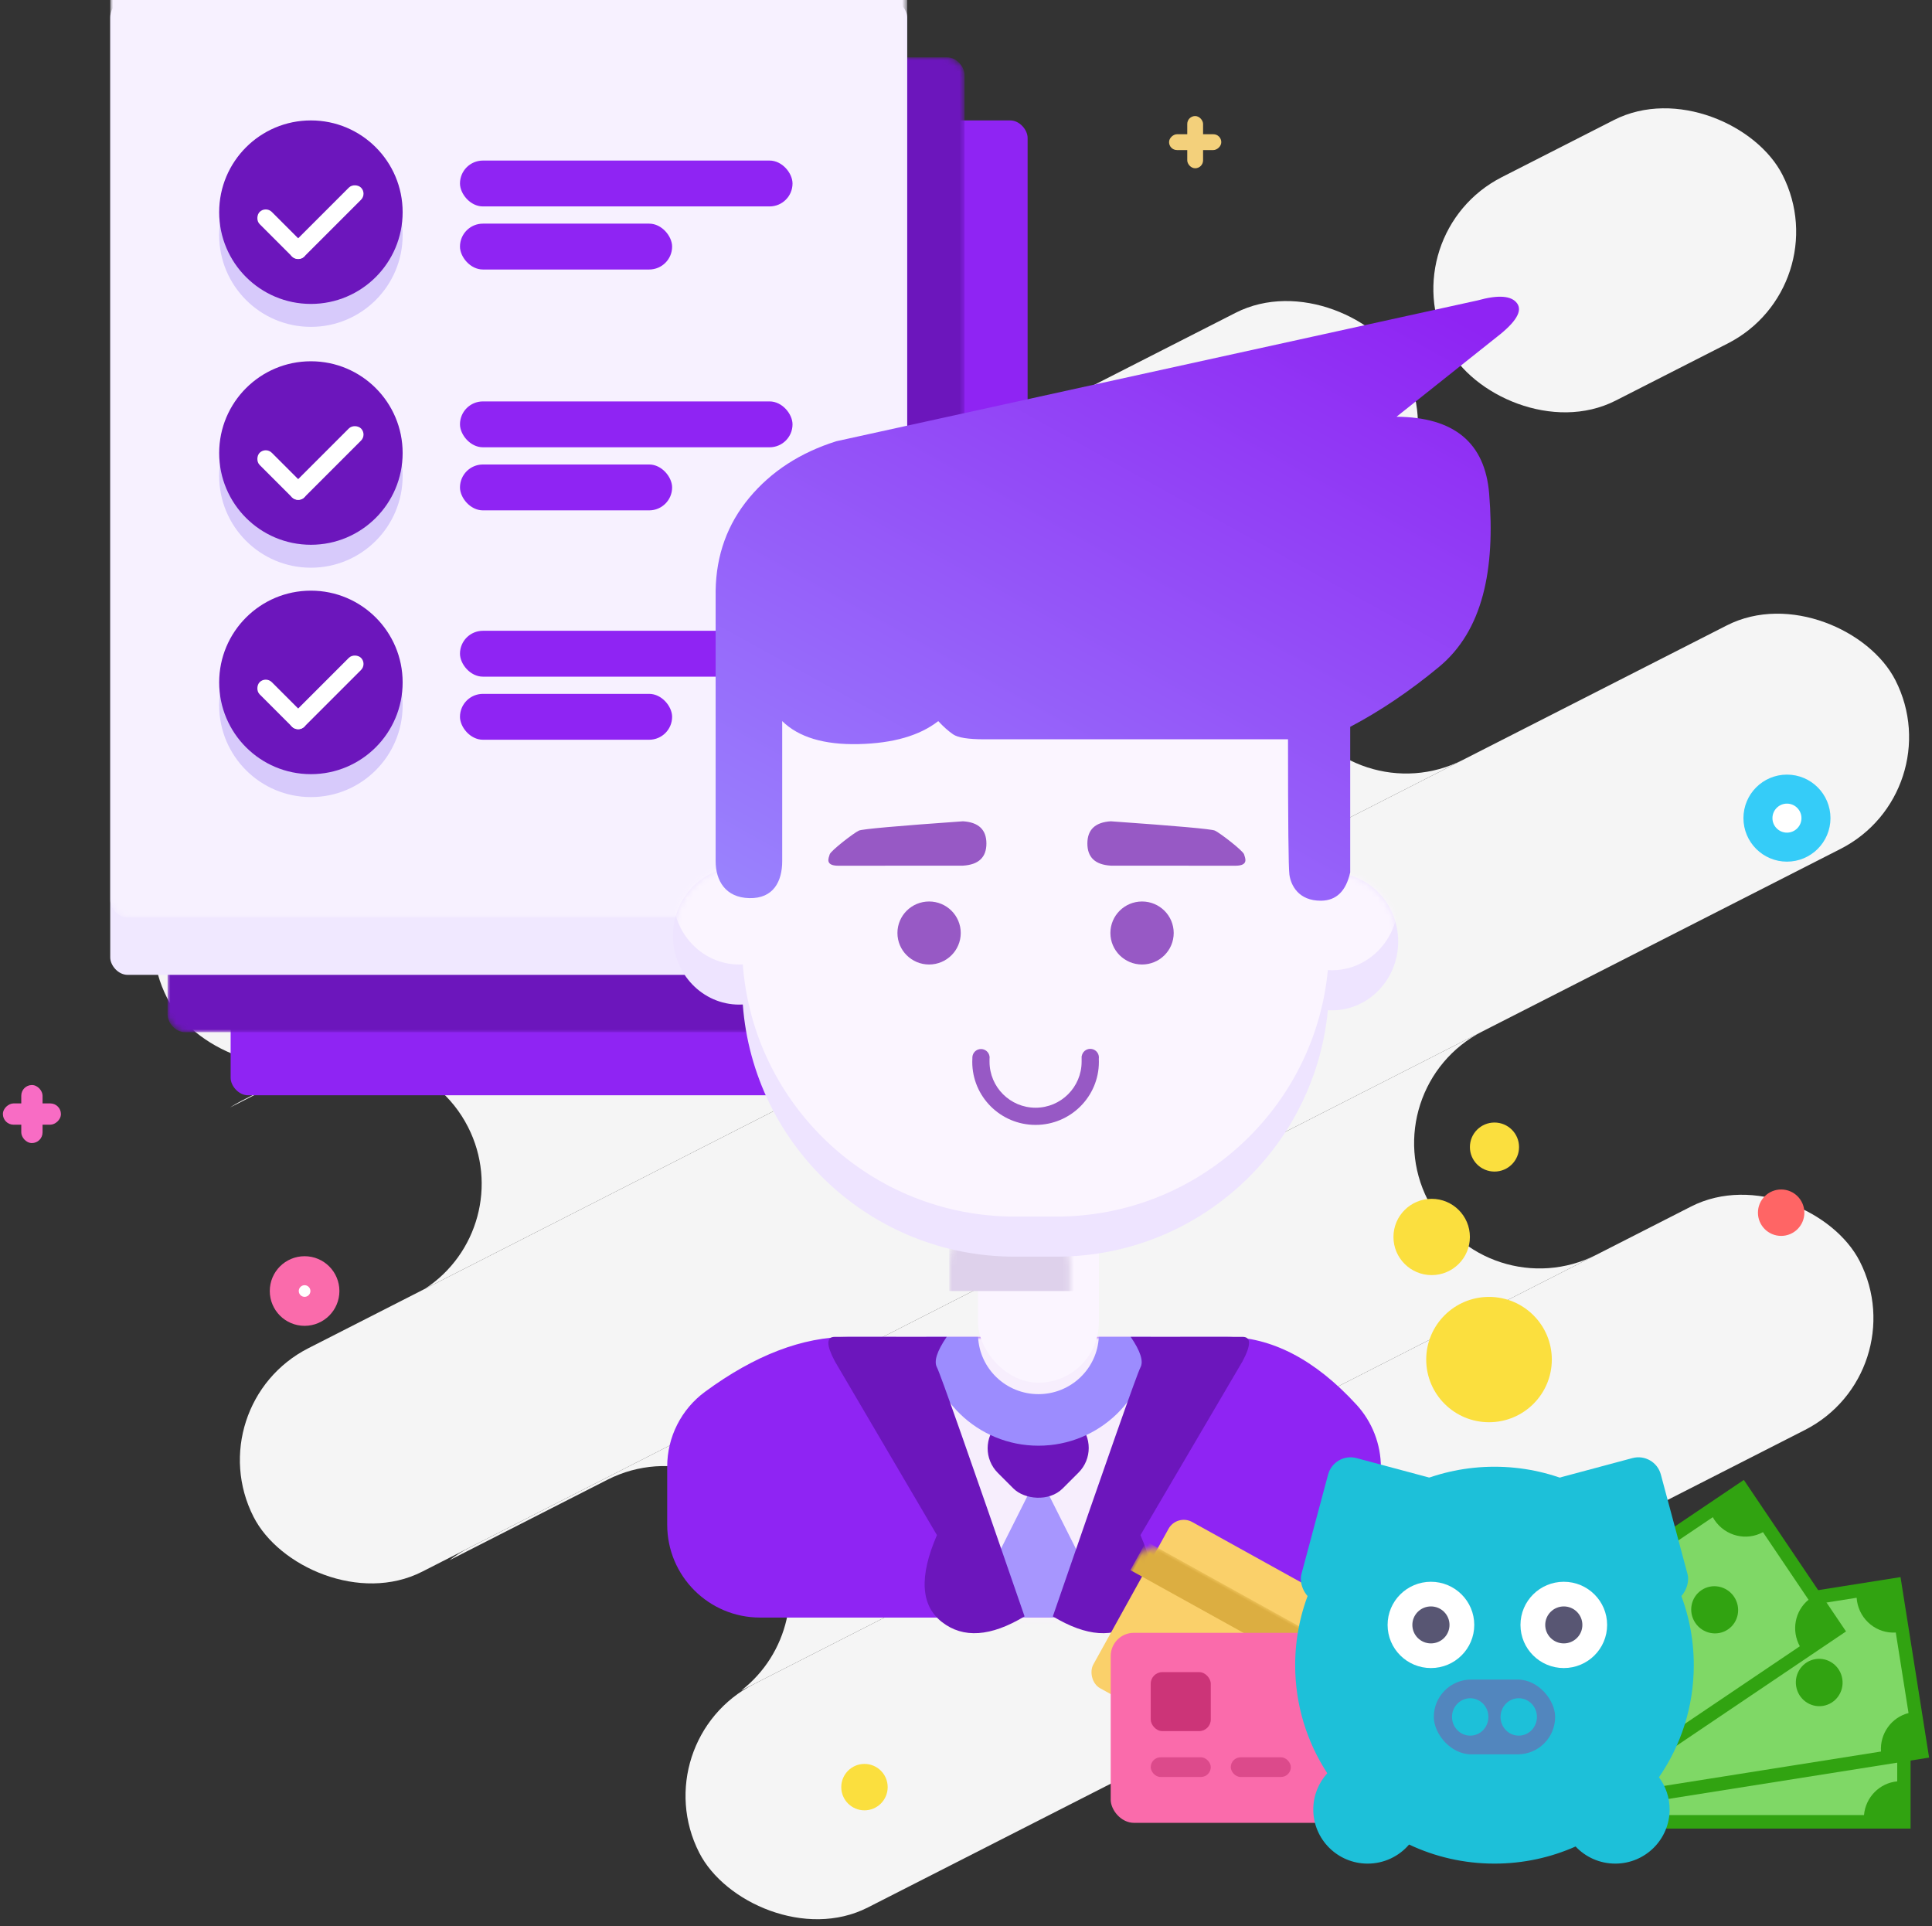 <?xml version="1.0" encoding="UTF-8"?>
<svg width="333px" height="332px" viewBox="0 0 333 332" version="1.1" xmlns="http://www.w3.org/2000/svg" xmlns:xlink="http://www.w3.org/1999/xlink">
    <rect x="0" y="0" width="333" height="332" fill="#333333" stroke="none"/>
    <!-- Generator: Sketch 47.1 (45422) - http://www.bohemiancoding.com/sketch -->
    <title>icon2</title>
    <desc>Created with Sketch.</desc>
    <defs>
        <rect id="path-1" x="0" y="0" width="137.365" height="168.011" rx="3"></rect>
        <rect id="path-3" x="0" y="0" width="137.365" height="168.011" rx="3"></rect>
        <path d="M6.518,9.464 C15.094,3.155 23.336,0 31.244,0 C46.082,0 82.176,1.57138784e-12 96.295,0 C104.151,-8.74297831e-13 111.654,3.897 118.804,11.69 L118.804,11.69 C121.512,14.642 123.014,18.502 123.014,22.507 L123.014,32.581 L123.014,32.581 C123.014,41.305 115.942,48.377 107.218,48.377 L16,48.377 L16,48.377 C7.163,48.377 2.62715814e-06,41.214 2.62715814e-06,32.377 L2.62715815e-06,22.352 L2.46941879e-06,22.352 C2.46941879e-06,17.264 2.42,12.48 6.518,9.464 Z" id="path-5"></path>
        <rect id="path-7" x="0" y="0" width="20.833" height="35.542" rx="10.417"></rect>
        <path d="M11.905,57.274 C11.74,57.267 11.575,57.263 11.409,57.263 C5.108,57.263 0,62.567 0,69.11 C0,75.654 5.108,80.958 11.409,80.958 C11.619,80.958 11.828,80.952 12.036,80.94 C13.847,105.243 34.139,124.399 58.905,124.399 L66.094,124.399 C90.525,124.399 110.603,105.758 112.879,81.923 C113.114,81.938 113.351,81.945 113.59,81.945 C119.891,81.945 124.998,76.641 124.998,70.098 C124.998,63.554 119.891,58.25 113.59,58.25 C113.424,58.25 113.258,58.254 113.094,58.261 L113.094,47 C113.094,21.043 92.051,-4.76829395e-15 66.094,0 L58.905,0 L58.905,0 C32.947,4.76829395e-15 11.905,21.043 11.905,47 L11.905,47 L11.905,57.274 Z" id="path-9"></path>
        <linearGradient x1="87.177%" y1="0%" x2="4.015%" y2="112.879%" id="linearGradient-11">
            <stop stop-color="#8F24F3" offset="0%"></stop>
            <stop stop-color="#9A8AFE" offset="100%"></stop>
        </linearGradient>
        <rect id="path-12" x="0" y="0" width="50.596" height="32.75" rx="3"></rect>
    </defs>
    <g id="Page-1" stroke="none" stroke-width="1" fill="none" fill-rule="evenodd">
        <g id="Apple-TV-Copy-2" transform="translate(-255, -2398)">
            <g id="2" transform="translate(249, 1860)">
                <g id="icon2" transform="translate(0, 538)">
                    <g id="Group-19-Copy-4" transform="translate(207, 20)" fill="#F3D07B">
                        <rect id="Rectangle-54" x="3.636" y="0" width="2.727" height="9" rx="1.364"></rect>
                        <rect id="Rectangle-54-Copy" transform="translate(5, 4.5) rotate(-270) translate(-5, -4.5) " x="3.636" y="0" width="2.727" height="9" rx="1.364"></rect>
                    </g>
                    <g id="Group-19-Copy-5" transform="translate(6, 187)" fill="#F86CC4">
                        <rect id="Rectangle-54" x="3.667" y="0" width="3.667" height="10" rx="1.833"></rect>
                        <rect id="Rectangle-54-Copy" transform="translate(5.5, 5) rotate(-270) translate(-5.5, -5) " x="3.667" y="0" width="3.667" height="10" rx="1.833"></rect>
                    </g>
                    <g id="Group-11-Copy-2" transform="translate(201.375, 184.647) rotate(-27) translate(-201.375, -184.647) translate(30.875, 76.147)" fill="#F5F5F5">
                        <rect id="Rectangle-31" x="27.826" y="-4.54747351e-13" width="239.315" height="43.22" rx="21.61"></rect>
                        <rect id="Rectangle-31-Copy-9" x="275.422" y="0" width="64.887" height="43.22" rx="21.61"></rect>
                        <rect id="Rectangle-31-Copy-7" x="42.67" y="172.88" width="224.5" height="43.22" rx="21.61"></rect>
                        <rect id="Rectangle-31-Copy-4" x="0.505" y="86.44" width="317.606" height="43.22" rx="21.61"></rect>
                        <path d="M247.797,172.88 L61.802,172.88 C71.802,170.985 79.364,162.2 79.364,151.649 L79.364,151.649 C79.364,139.714 69.688,130.039 57.754,130.039 L57.754,130.039 L27.183,130.039 C28.495,129.79 29.848,129.66 31.232,129.66 L31.232,129.66 L247.797,129.66 L227.242,129.66 C215.307,129.66 205.632,139.335 205.632,151.27 L205.632,151.27 L205.632,151.27 C205.632,163.205 215.307,172.88 227.242,172.88 L247.797,172.88 Z" id="Combined-Shape"></path>
                        <path d="M256.914,86.44 L44.66,86.44 C55.502,85.281 63.946,76.103 63.946,64.954 L63.946,64.954 C63.946,53.019 54.271,43.344 42.336,43.344 L28.908,43.344 C29.671,43.262 30.447,43.22 31.232,43.22 L31.232,43.22 L256.914,43.22 L245.476,43.22 L245.476,43.22 C233.541,43.22 223.866,52.895 223.866,64.83 L223.866,64.83 L223.866,64.83 C223.866,76.765 233.541,86.44 245.476,86.44 L245.476,86.44 L256.914,86.44 Z" id="Combined-Shape"></path>
                    </g>
                    <g id="Group-34" transform="translate(25, 0)">
                        <g id="Group-30">
                            <g id="Rectangle-68-Copy-3" transform="translate(20.753, 20.754)">
                                <mask id="mask-2" fill="white">
                                    <use xlink:href="#path-1"></use>
                                </mask>
                                <use id="Mask" fill="#8F24F3" xlink:href="#path-1"></use>
                                <rect id="Rectangle-68-Copy" fill="#6C16BC" mask="url(#mask-2)" x="-10.871" y="-10.871" width="137.365" height="168.011" rx="3"></rect>
                            </g>
                            <g id="Rectangle-68-Copy">
                                <mask id="mask-4" fill="white">
                                    <use xlink:href="#path-3"></use>
                                </mask>
                                <use id="Mask" fill="#F0E8FF" xlink:href="#path-3"></use>
                                <rect fill="#F7F1FF" mask="url(#mask-4)" x="0" y="-9.883" width="137.365" height="168.011" rx="3"></rect>
                            </g>
                            <g id="Group-29" transform="translate(18.776, 20.754)">
                                <rect id="Rectangle-68" fill="#8F24F3" x="41.506" y="6.918" width="57.318" height="7.906" rx="3.953"></rect>
                                <rect id="Rectangle-68-Copy-2" fill="#8F24F3" x="41.506" y="17.789" width="36.565" height="7.906" rx="3.953"></rect>
                                <ellipse id="Oval-27-Copy" fill="#D7CAFB" cx="15.812" cy="19.766" rx="15.812" ry="15.813"></ellipse>
                                <ellipse id="Oval-27" fill="#6C16BC" cx="15.812" cy="15.813" rx="15.812" ry="15.813"></ellipse>
                                <g id="Group-28" transform="translate(15.688, 14.841) rotate(-315) translate(-15.688, -14.841) translate(10.188, 6.341)" fill="#FFFFFF">
                                    <rect id="Rectangle-69" x="0" y="13.836" width="10.871" height="2.965" rx="1.482"></rect>
                                    <rect id="Rectangle-69-Copy" transform="translate(9.388, 8.401) rotate(-90) translate(-9.388, -8.401) " x="0.988" y="6.918" width="16.8" height="2.965" rx="1.482"></rect>
                                </g>
                            </g>
                            <g id="Group-29-Copy" transform="translate(18.776, 62.263)">
                                <rect id="Rectangle-68" fill="#8F24F3" x="41.506" y="6.918" width="57.318" height="7.906" rx="3.953"></rect>
                                <rect id="Rectangle-68-Copy-2" fill="#8F24F3" x="41.506" y="17.789" width="36.565" height="7.906" rx="3.953"></rect>
                                <ellipse id="Oval-27-Copy" fill="#D7CAFB" cx="15.812" cy="19.766" rx="15.812" ry="15.813"></ellipse>
                                <ellipse id="Oval-27" fill="#6C16BC" cx="15.812" cy="15.813" rx="15.812" ry="15.813"></ellipse>
                                <g id="Group-28" transform="translate(15.688, 14.841) rotate(-315) translate(-15.688, -14.841) translate(10.188, 6.341)" fill="#FFFFFF">
                                    <rect id="Rectangle-69" x="0" y="13.836" width="10.871" height="2.965" rx="1.482"></rect>
                                    <rect id="Rectangle-69-Copy" transform="translate(9.388, 8.401) rotate(-90) translate(-9.388, -8.401) " x="0.988" y="6.918" width="16.8" height="2.965" rx="1.482"></rect>
                                </g>
                            </g>
                            <g id="Group-29-Copy-2" transform="translate(18.776, 101.795)">
                                <rect id="Rectangle-68" fill="#8F24F3" x="41.506" y="6.918" width="57.318" height="7.906" rx="3.953"></rect>
                                <rect id="Rectangle-68-Copy-2" fill="#8F24F3" x="41.506" y="17.789" width="36.565" height="7.906" rx="3.953"></rect>
                                <ellipse id="Oval-27-Copy" fill="#D7CAFB" cx="15.812" cy="19.766" rx="15.812" ry="15.813"></ellipse>
                                <ellipse id="Oval-27" fill="#6C16BC" cx="15.812" cy="15.813" rx="15.812" ry="15.813"></ellipse>
                                <g id="Group-28" transform="translate(15.688, 14.841) rotate(-315) translate(-15.688, -14.841) translate(10.188, 6.341)" fill="#FFFFFF">
                                    <rect id="Rectangle-69" x="0" y="13.836" width="10.871" height="2.965" rx="1.482"></rect>
                                    <rect id="Rectangle-69-Copy" transform="translate(9.388, 8.401) rotate(-90) translate(-9.388, -8.401) " x="0.988" y="6.918" width="16.8" height="2.965" rx="1.482"></rect>
                                </g>
                            </g>
                        </g>
                        <g id="Group-21" transform="translate(96, 50.713)">
                            <g id="Path-51" transform="translate(0, 179.687)">
                                <mask id="mask-6" fill="white">
                                    <use xlink:href="#path-5"></use>
                                </mask>
                                <use id="Mask" fill="#8F24F3" xlink:href="#path-5"></use>
                                <polygon fill="#F7EEFD" mask="url(#mask-6)" points="39.081 -0.993 61.754 56.303 67.896 56.303 89.183 -2.184"></polygon>
                            </g>
                            <polygon id="Path-52" fill="#A796FE" points="51.587 228.033 63.98 203.351 76.388 228.033"></polygon>
                            <rect id="Rectangle-60" fill="#6C16BC" transform="translate(63.942, 198.863) rotate(-45) translate(-63.942, -198.863) " x="56.005" y="190.965" width="15.873" height="15.797" rx="6"></rect>
                            <path d="M44.649,179.687 C44.912,190.092 53.469,198.445 63.987,198.445 C74.505,198.445 83.063,190.092 83.326,179.687 L74.392,179.687 C74.133,185.183 69.574,189.56 63.987,189.56 C58.401,189.56 53.841,185.183 53.582,179.687 L44.649,179.687 Z" id="Combined-Shape" fill="#9C8CFE"></path>
                            <path d="M48.175,179.687 C46.492,182.149 45.931,183.903 46.492,184.949 C47.053,185.996 52.087,200.299 61.594,227.86 C55.765,231.368 51.018,231.694 47.353,228.837 C43.688,225.981 43.401,220.987 46.492,213.856 L28.891,183.887 C27.406,181.087 27.406,179.687 28.891,179.687 C30.376,179.687 36.804,179.687 48.175,179.687 Z" id="Path-50" fill="#6C16BC"></path>
                            <path d="M86.865,179.687 C85.182,182.149 84.621,183.903 85.182,184.949 C85.743,185.996 90.777,200.299 100.284,227.86 C94.455,231.368 89.708,231.694 86.043,228.837 C82.378,225.981 82.091,220.987 85.182,213.856 L67.581,183.887 C66.096,181.087 66.096,179.687 67.581,179.687 C69.066,179.687 75.494,179.687 86.865,179.687 Z" id="Path-50-Copy" fill="#6C16BC" transform="translate(83.376, 205.224) scale(-1, 1) translate(-83.376, -205.224) "></path>
                            <g id="Rectangle-57" transform="translate(53.571, 152.043)">
                                <mask id="mask-8" fill="white">
                                    <use xlink:href="#path-7"></use>
                                </mask>
                                <use id="Mask" fill="#FBF5FF" xlink:href="#path-7"></use>
                                <rect fill="#DED1EB" mask="url(#mask-8)" x="-4.96" y="4.936" width="28.769" height="14.809"></rect>
                            </g>
                            <g id="Combined-Shape-Copy-6" transform="translate(0.992, 41.466)">
                                <mask id="mask-10" fill="white">
                                    <use xlink:href="#path-9"></use>
                                </mask>
                                <use id="Mask" fill="#EEE4FF" xlink:href="#path-9"></use>
                                <path d="M11.905,50.363 C11.74,50.356 11.575,50.352 11.409,50.352 C5.108,50.352 0,55.656 0,62.199 C0,68.743 5.108,74.047 11.409,74.047 C11.619,74.047 11.828,74.041 12.036,74.029 C13.847,98.332 34.139,117.488 58.905,117.488 L66.094,117.488 C90.525,117.488 110.603,98.846 112.879,75.011 C113.114,75.026 113.351,75.034 113.59,75.034 C119.891,75.034 124.998,69.73 124.998,63.187 C124.998,56.643 119.891,51.339 113.59,51.339 C113.424,51.339 113.258,51.343 113.094,51.35 L113.094,40.089 C113.094,14.132 92.051,-6.911 66.094,-6.911 L58.905,-6.911 L58.905,-6.911 C32.947,-6.911 11.905,14.132 11.905,40.089 L11.905,40.089 L11.905,50.363 Z" fill="#FBF5FF" mask="url(#mask-10)"></path>
                            </g>
                            <path d="M19.822,73.567 C19.824,87.338 19.824,95.385 19.822,97.708 C19.818,101.192 18.304,104.168 14.158,104.075 C10.013,103.983 8.347,101.02 8.347,97.708 C8.347,95.5 8.347,79.957 8.347,51.078 C8.446,44.928 10.383,39.588 14.158,35.06 C17.934,30.532 22.931,27.289 29.151,25.331 L139.683,1.06 C143.242,0.07 145.508,0.236 146.481,1.556 C147.454,2.876 146.295,4.807 143.004,7.351 L125.704,21.11 C135.63,21.18 140.953,25.593 141.671,34.351 C142.75,47.487 140.565,57.981 133.038,64.216 C128.019,68.373 122.915,71.819 117.723,74.554 L117.723,99.619 C117.006,102.855 115.338,104.487 112.718,104.517 C108.789,104.561 107.479,101.823 107.24,100.002 C107.081,98.789 107.002,91.021 107.002,76.7 L54.619,76.7 C51.883,76.7 50.101,76.415 49.276,75.845 C48.45,75.275 47.597,74.516 46.718,73.567 C43.513,76.069 38.938,77.39 32.992,77.528 C27.045,77.666 22.655,76.346 19.822,73.567 Z" id="Path-47" fill="url(#linearGradient-11)"></path>
                            <path d="" id="Path-48" stroke="#979797"></path>
                            <path d="M50.983,90.831 C39.602,91.634 33.62,92.169 33.037,92.436 C32.163,92.837 28.189,95.903 28.009,96.529 C27.829,97.155 27.152,98.476 29.467,98.489 C31.011,98.497 38.183,98.493 50.983,98.476 C53.673,98.316 55.018,97.044 55.018,94.662 C55.018,92.279 53.673,91.002 50.983,90.831 Z" id="Path-49" fill="#9759C5"></path>
                            <path d="M95.625,90.831 C84.244,91.634 78.262,92.169 77.679,92.436 C76.805,92.837 72.831,95.903 72.651,96.529 C72.471,97.155 71.794,98.476 74.11,98.489 C75.653,98.497 82.825,98.493 95.625,98.476 C98.315,98.316 99.66,97.044 99.66,94.662 C99.66,92.279 98.315,91.002 95.625,90.831 Z" id="Path-49-Copy" fill="#9759C5" transform="translate(86.04, 94.662) scale(-1, 1) translate(-86.04, -94.662) "></path>
                            <ellipse id="Oval-18" fill="#9759C5" cx="45.138" cy="110.083" rx="5.456" ry="5.43"></ellipse>
                            <ellipse id="Oval-18-Copy" fill="#9759C5" cx="81.844" cy="110.083" rx="5.456" ry="5.43"></ellipse>
                            <g id="Group-20" transform="translate(52.528, 129.841)" fill="#9759C5">
                                <path d="M0.07,1.814 C0.057,2.027 0.051,2.241 0.051,2.456 C0.051,8.454 4.937,13.316 10.963,13.316 C16.99,13.316 21.876,8.454 21.876,2.456 C21.876,2.277 21.872,2.099 21.863,1.923 C21.875,1.847 21.881,1.77 21.881,1.691 C21.881,0.873 21.215,0.21 20.393,0.21 C19.647,0.21 19.029,0.756 18.922,1.469 L18.9,1.469 C18.9,1.482 18.9,1.494 18.9,1.507 L18.9,2.418 C18.9,6.801 15.347,10.355 10.963,10.355 C6.58,10.355 3.027,6.801 3.027,2.418 L3.027,1.939 C3.037,1.868 3.043,1.795 3.043,1.722 C3.043,1.648 3.037,1.575 3.027,1.505 C3.027,1.493 3.027,1.481 3.027,1.469 L3.021,1.469 C2.901,0.771 2.29,0.241 1.555,0.241 C0.733,0.241 0.067,0.904 0.067,1.722 C0.067,1.753 0.068,1.784 0.07,1.814 Z" id="Combined-Shape"></path>
                            </g>
                        </g>
                        <g id="Group-27" transform="translate(167.529, 247.93)">
                            <g id="Group-23" transform="translate(0, 12.802)">
                                <g id="Rectangle-67" transform="translate(30.637, 26.916) rotate(29) translate(-30.637, -26.916) translate(5.137, 10.416)">
                                    <mask id="mask-13" fill="white">
                                        <use xlink:href="#path-12"></use>
                                    </mask>
                                    <use id="Mask" fill="#FAD06A" xlink:href="#path-12"></use>
                                    <rect fill="#DCAE41" mask="url(#mask-13)" x="-2.3" y="6.776" width="56.346" height="5.647"></rect>
                                </g>
                                <g id="Group-22" transform="translate(4.912, 20.673)">
                                    <rect id="Rectangle-62" fill="#FA6BAB" x="0" y="0" width="50.596" height="32.75" rx="4"></rect>
                                    <rect id="Rectangle-65" fill="#DC4A8B" x="6.899" y="21.457" width="10.349" height="3.388" rx="1.694"></rect>
                                    <rect id="Rectangle-65-Copy" fill="#DC4A8B" x="20.698" y="21.457" width="10.349" height="3.388" rx="1.694"></rect>
                                    <rect id="Rectangle-63" fill="#CC3478" x="6.899" y="6.776" width="10.349" height="10.164" rx="2"></rect>
                                </g>
                            </g>
                            <g id="Group-26" transform="translate(105.959, 37.992) rotate(6) translate(-105.959, -37.992) translate(62.459, 4.992)">
                                <g id="Group-25" transform="translate(51.091, 46.005) rotate(-6) translate(-51.091, -46.005) translate(19.591, 30.005)">
                                    <rect id="Rectangle-66" fill="#31A311" x="0" y="0" width="62.129" height="31.498"></rect>
                                    <path d="M8.028,2.333 L54.101,2.333 C54.084,2.525 54.075,2.72 54.075,2.917 C54.075,6.264 56.602,9.012 59.828,9.307 L59.828,23.358 C56.792,23.636 54.374,26.087 54.101,29.165 L8.028,29.165 C7.754,26.087 5.337,23.636 2.301,23.358 L2.301,9.307 C5.526,9.012 8.054,6.264 8.054,2.917 C8.054,2.72 8.045,2.525 8.028,2.333 Z M45.446,19.832 C47.67,19.832 49.473,18.004 49.473,15.749 C49.473,13.494 47.67,11.666 45.446,11.666 C43.222,11.666 41.419,13.494 41.419,15.749 C41.419,18.004 43.222,19.832 45.446,19.832 Z" id="Combined-Shape" fill="#7FD866"></path>
                                </g>
                                <g id="Group-25-Copy" transform="translate(51.474, 38.674) rotate(-15) translate(-51.474, -38.674) translate(19.974, 22.674)">
                                    <rect id="Rectangle-66" fill="#31A311" x="0" y="0" width="62.129" height="31.498"></rect>
                                    <path d="M8.028,2.333 L54.101,2.333 C54.084,2.525 54.075,2.72 54.075,2.917 C54.075,6.264 56.602,9.012 59.828,9.307 L59.828,23.358 C56.792,23.636 54.374,26.087 54.101,29.165 L8.028,29.165 C7.754,26.087 5.337,23.636 2.301,23.358 L2.301,9.307 C5.526,9.012 8.054,6.264 8.054,2.917 C8.054,2.72 8.045,2.525 8.028,2.333 Z M45.446,19.832 C47.67,19.832 49.473,18.004 49.473,15.749 C49.473,13.494 47.67,11.666 45.446,11.666 C43.222,11.666 41.419,13.494 41.419,15.749 C41.419,18.004 43.222,19.832 45.446,19.832 Z" id="Combined-Shape" fill="#7FD866"></path>
                                </g>
                                <g id="Group-25-Copy-2" transform="translate(35.129, 33.403) rotate(-40) translate(-35.129, -33.403) translate(3.629, 17.403)">
                                    <rect id="Rectangle-66" fill="#31A311" x="0" y="0" width="62.129" height="31.498"></rect>
                                    <path d="M8.028,2.333 L54.101,2.333 C54.084,2.525 54.075,2.72 54.075,2.917 C54.075,6.264 56.602,9.012 59.828,9.307 L59.828,23.358 C56.792,23.636 54.374,26.087 54.101,29.165 L8.028,29.165 C7.754,26.087 5.337,23.636 2.301,23.358 L2.301,9.307 C5.526,9.012 8.054,6.264 8.054,2.917 C8.054,2.72 8.045,2.525 8.028,2.333 Z M45.446,19.832 C47.67,19.832 49.473,18.004 49.473,15.749 C49.473,13.494 47.67,11.666 45.446,11.666 C43.222,11.666 41.419,13.494 41.419,15.749 C41.419,18.004 43.222,19.832 45.446,19.832 Z" id="Combined-Shape" fill="#7FD866"></path>
                                </g>
                            </g>
                        </g>
                        <g id="Group-33" transform="translate(204.235, 249.809)">
                            <rect id="Rectangle-70" fill="#1DC0D9" transform="translate(14.438, 15.861) rotate(15) translate(-14.438, -15.861) " x="2.987" y="2.974" width="22.902" height="25.774" rx="4"></rect>
                            <rect id="Rectangle-70-Copy" fill="#1DC0D9" transform="translate(54.268, 15.861) scale(-1, 1) rotate(15) translate(-54.268, -15.861) " x="42.817" y="2.974" width="22.902" height="25.774" rx="4"></rect>
                            <path d="M48.335,68.422 C44.063,70.319 39.332,71.374 34.353,71.374 C29.085,71.374 24.095,70.194 19.634,68.084 C17.915,70.097 15.353,71.374 12.492,71.374 C7.318,71.374 3.123,67.198 3.123,62.047 C3.123,59.643 4.036,57.452 5.536,55.798 C2.034,50.44 0,44.043 0,37.174 C0,18.286 15.38,2.974 34.353,2.974 C53.326,2.974 68.706,18.286 68.706,37.174 C68.706,44.344 66.49,50.998 62.702,56.495 C63.858,58.046 64.542,59.967 64.542,62.047 C64.542,67.198 60.347,71.374 55.173,71.374 C52.475,71.374 50.044,70.239 48.335,68.422 Z" id="Combined-Shape" fill="#1DC0D9"></path>
                            <g id="Group-31" transform="translate(15.932, 22.8)">
                                <ellipse id="Oval-30" fill="#FFFFFF" cx="7.468" cy="7.435" rx="7.468" ry="7.435"></ellipse>
                                <ellipse id="Oval-30-Copy" fill="#585673" cx="7.468" cy="7.435" rx="3.201" ry="3.186"></ellipse>
                            </g>
                            <g id="Group-31-Copy" transform="translate(38.834, 22.8)">
                                <ellipse id="Oval-30" fill="#FFFFFF" cx="7.468" cy="7.435" rx="7.468" ry="7.435"></ellipse>
                                <ellipse id="Oval-30-Copy" fill="#585673" cx="7.468" cy="7.435" rx="3.201" ry="3.186"></ellipse>
                            </g>
                            <g id="Group-32" transform="translate(23.898, 39.652)">
                                <rect id="Rectangle-71" fill="#5286BE" x="0" y="0" width="20.91" height="12.887" rx="6.443"></rect>
                                <ellipse id="Oval-31" fill="#1DC0D9" cx="6.273" cy="6.443" rx="3.137" ry="3.222"></ellipse>
                                <ellipse id="Oval-31-Copy" fill="#1DC0D9" cx="14.637" cy="6.443" rx="3.137" ry="3.222"></ellipse>
                            </g>
                        </g>
                        <g id="Group-24" transform="translate(221.176, 193.461)" fill="#FBDF3E">
                            <ellipse id="Oval-22" cx="16.471" cy="40.852" rx="10.824" ry="10.8"></ellipse>
                            <ellipse id="Oval-22-Copy" cx="6.588" cy="19.722" rx="6.588" ry="6.574"></ellipse>
                            <ellipse id="Oval-22-Copy-2" cx="17.412" cy="4.226" rx="4.235" ry="4.226"></ellipse>
                        </g>
                    </g>
                    <circle id="Oval-16-Copy-3" stroke="#35CCF8" stroke-width="5" fill="#FFFFFF" cx="314" cy="141" r="5"></circle>
                    <circle id="Oval-16-Copy-4" stroke="#FA6BAB" stroke-width="5" fill="#FFFFFF" cx="58.5" cy="222.5" r="3.5"></circle>
                    <circle id="Oval-15" fill="#FF6565" cx="313" cy="209" r="4"></circle>
                    <circle id="Oval-15-Copy" fill="#FBDF3E" cx="155" cy="308" r="4"></circle>
                </g>
            </g>
        </g>
    </g>
</svg>
